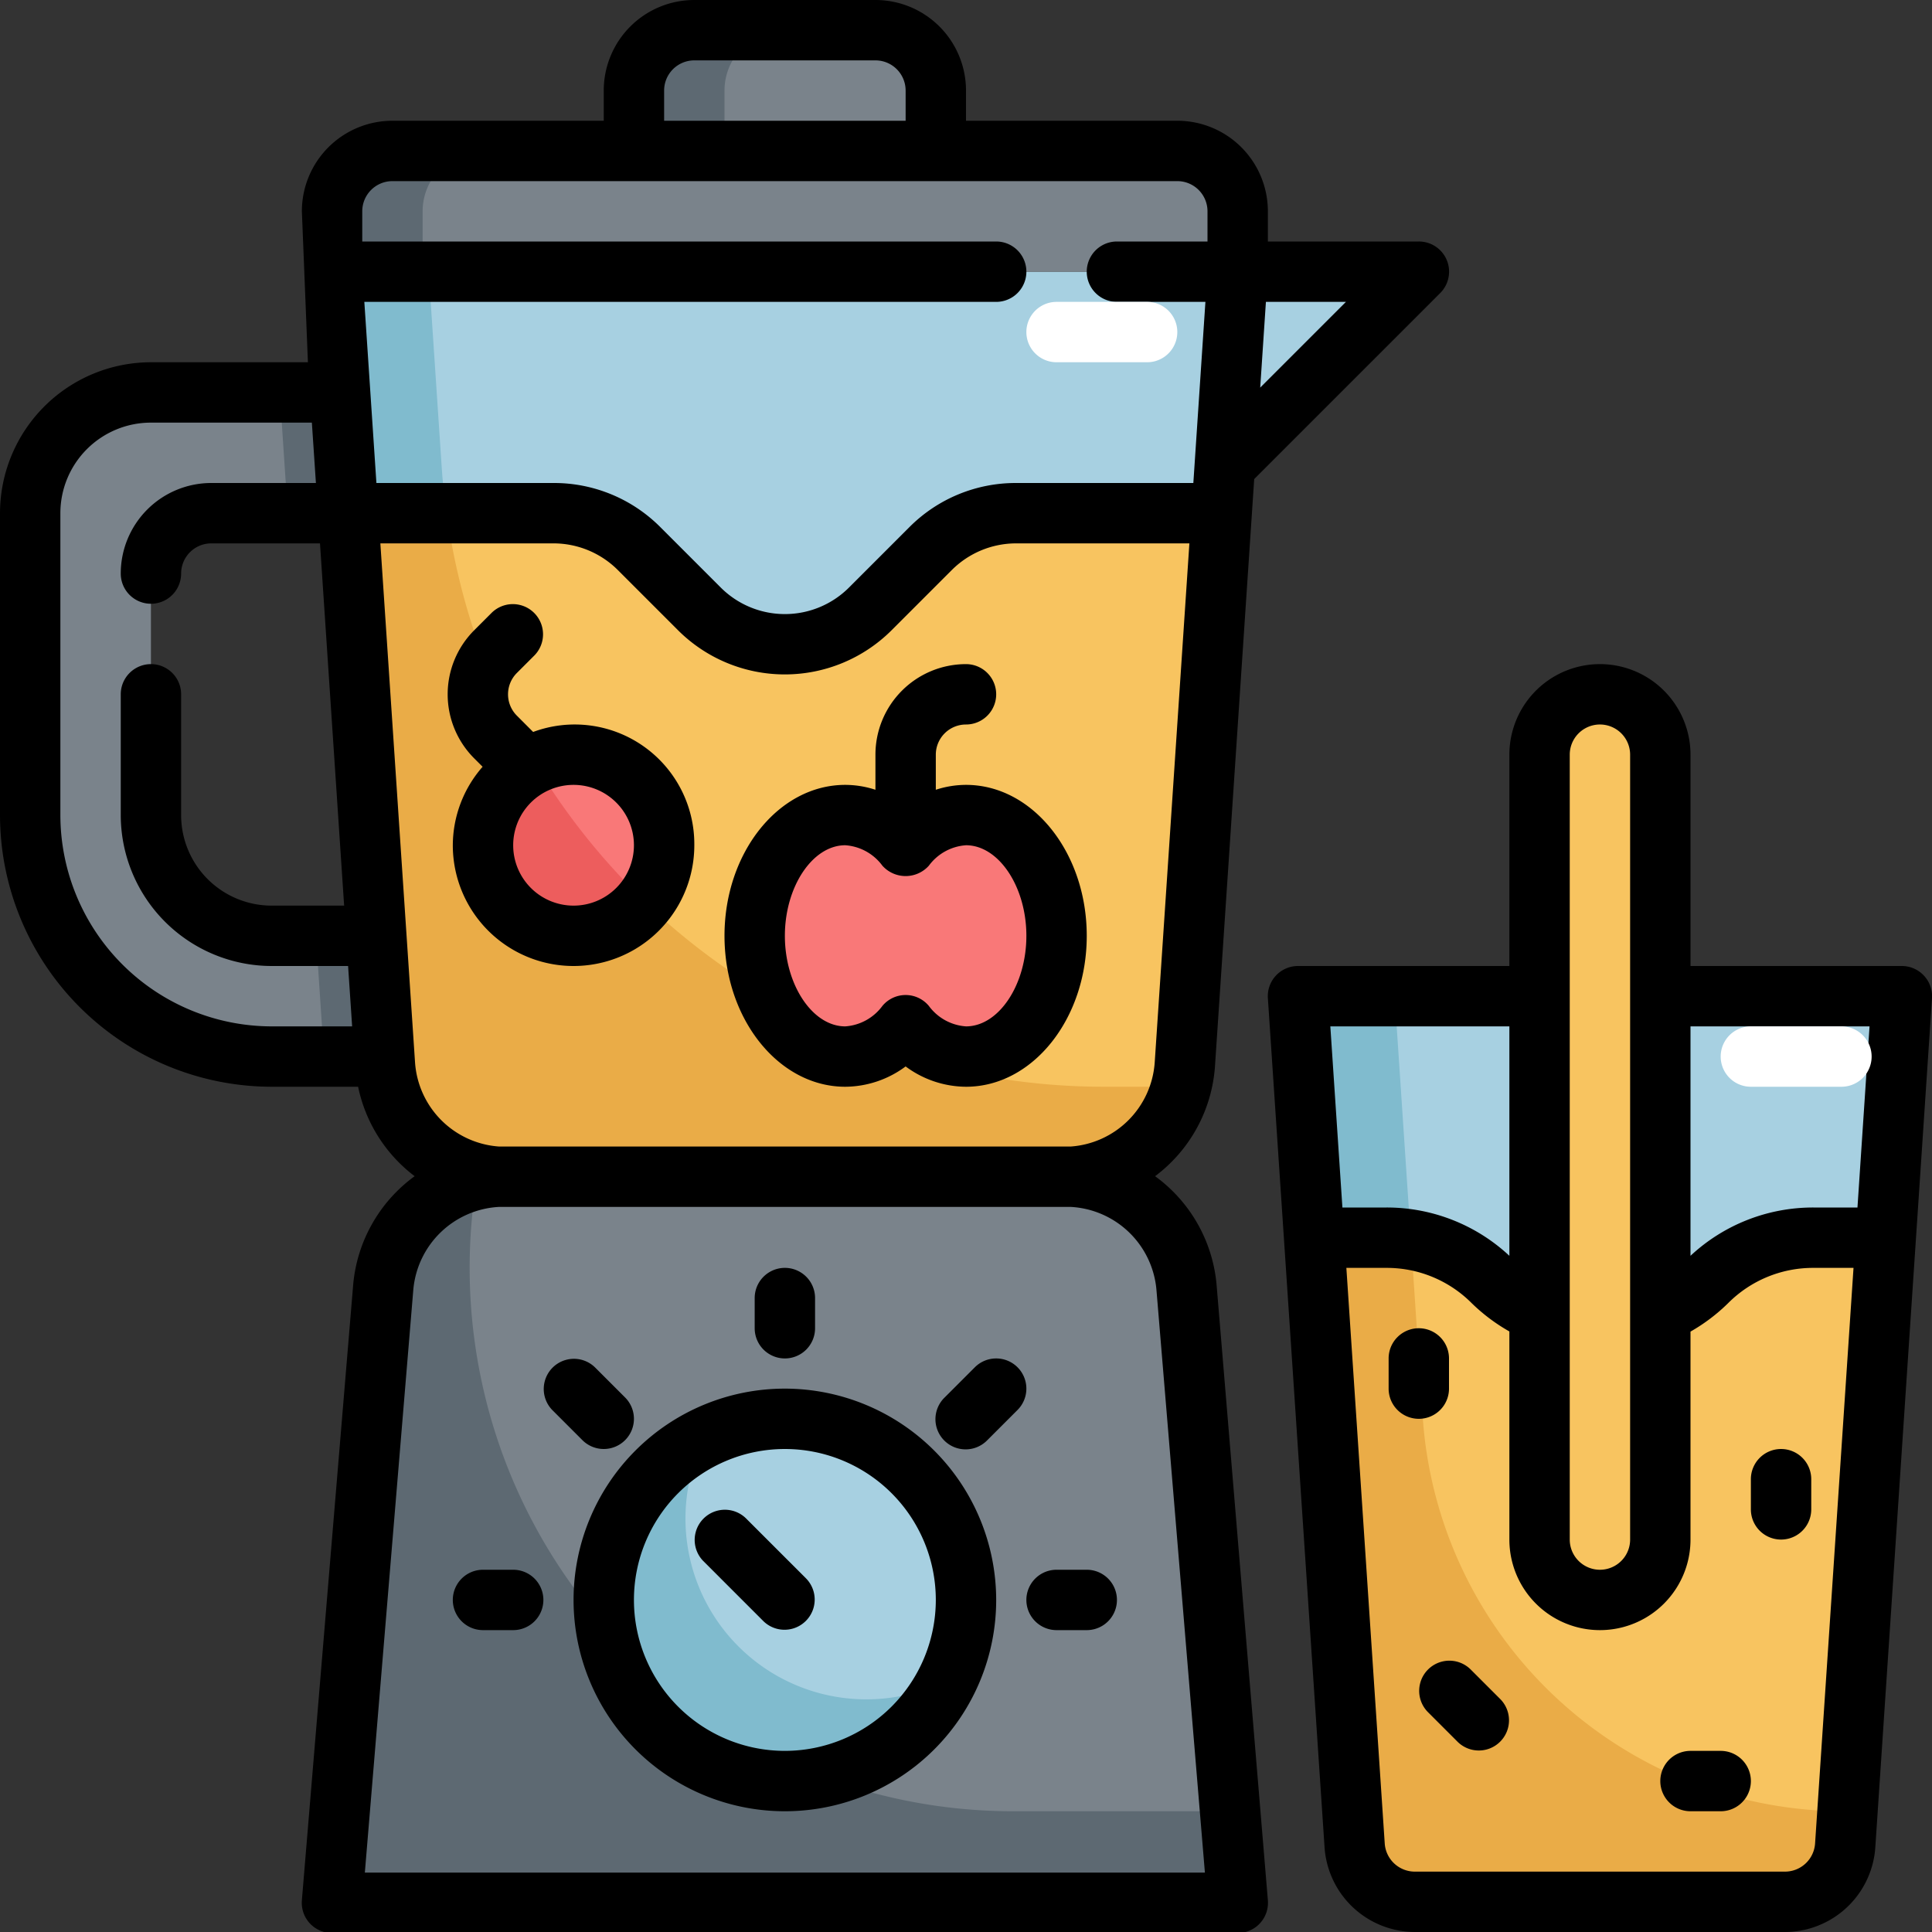 <svg height="512" viewBox="0 0 64 64" width="512" xmlns="http://www.w3.org/2000/svg"><rect x="0" y="0" width="64" height="64" fill="#333333" stroke="none"/><g id="Layer_31" data-name="Layer 31"><path d="m7 17h9v-4h-11a4 4 0 0 0 -4 4v10a8 8 0 0 0 8 8h7v-4h-7a4 4 0 0 1 -4-4v-8a2 2 0 0 1 2-2z" fill="#7a838b"/><path d="m9.533 17h6.467v-4h-6.733z" fill="#5d6972"/><path d="m16 31h-5.533l.266 4h5.267z" fill="#5d6972"/><path d="m35.258 39h-18.516a4 4 0 0 1 -3.991-3.734l-1.751-26.266h30l-1.751 26.266a4 4 0 0 1 -3.991 3.734z" fill="#a7d0e1"/><path d="m38.258 36h-1.676a22 22 0 0 1 -21.951-20.537l-.431-6.463h-3.2l1.751 26.266a4 4 0 0 0 3.991 3.734h18.516a3.992 3.992 0 0 0 3.888-3.109 4 4 0 0 1 -.888.109z" fill="#80bbce"/><path d="m13 5h26a2 2 0 0 1 2 2v2a0 0 0 0 1 0 0h-30a0 0 0 0 1 0 0v-2a2 2 0 0 1 2-2z" fill="#7a838b"/><path d="m16 5h-3a2 2 0 0 0 -2 2v2h3v-2a2 2 0 0 1 2-2z" fill="#5d6972"/><path d="m23 1h6a2 2 0 0 1 2 2v2a0 0 0 0 1 0 0h-10a0 0 0 0 1 0 0v-2a2 2 0 0 1 2-2z" fill="#7a838b"/><path d="m26 1h-3a2 2 0 0 0 -2 2v2h3v-2a2 2 0 0 1 2-2z" fill="#5d6972"/><path d="m41 63.034h-30l1.7-20.4a4 4 0 0 1 3.986-3.669h18.633a4 4 0 0 1 3.986 3.669z" fill="#7a838b"/><path d="m33.558 60a18 18 0 0 1 -17.938-19.491l.08-.909a3.95 3.95 0 0 1 .1-.56 3.994 3.994 0 0 0 -3.1 3.56l-1.7 20.4h30l-.249-3z" fill="#5d6972"/><circle cx="26" cy="53" fill="#a7d0e1" r="6"/><path d="m28.707 56.293a5.989 5.989 0 0 1 -5.37-8.663 6 6 0 1 0 8.033 8.033 5.952 5.952 0 0 1 -2.663.63z" fill="#80bbce"/><path d="m39 9h8l-8 8z" fill="#a7d0e1"/><path d="m33.657 17a4 4 0 0 0 -2.829 1.172l-2 2a4 4 0 0 1 -5.656 0l-2-2a4 4 0 0 0 -2.829-1.172h-6.81l1.218 18.266a4 4 0 0 0 3.991 3.734h18.516a4 4 0 0 0 3.991-3.734l1.218-18.266z" fill="#f8c460"/><path d="m39.15 35.89a4 4 0 0 1 -3.89 3.11h-18.52a4 4 0 0 1 -3.99-3.73l-1.22-18.27h3.27a21.972 21.972 0 0 0 21.78 19h1.68a3.8 3.8 0 0 0 .89-.11z" fill="#eaac47"/><circle cx="19" cy="28" fill="#f97878" r="3"/><path d="m17.725 25.294a2.993 2.993 0 1 0 3.624 4.551 22.008 22.008 0 0 1 -3.624-4.551z" fill="#ed5d5d"/><path d="m32 27a2.626 2.626 0 0 0 -2 1.038 2.626 2.626 0 0 0 -2-1.038c-1.657 0-3 1.791-3 4s1.343 4 3 4a2.626 2.626 0 0 0 2-1.038 2.626 2.626 0 0 0 2 1.038c1.657 0 3-1.791 3-4s-1.343-4-3-4z" fill="#f97878"/><path d="m25.39 32.935a2.991 2.991 0 0 0 2.61 2.065 2.308 2.308 0 0 0 1.135-.31 21.913 21.913 0 0 1 -3.745-1.755z" fill="#ed5d5d"/><path d="m59.129 63h-12.258a2 2 0 0 1 -2-1.867l-1.871-28.133h20l-1.876 28.133a2 2 0 0 1 -1.995 1.867z" fill="#a7d0e1"/><path d="m61.1 60a14 14 0 0 1 -13.971-13.069l-.929-13.931h-3.2l1.876 28.133a2 2 0 0 0 2 1.867h12.253a2 2 0 0 0 2-1.867l.071-1.133z" fill="#80bbce"/><path d="m60.071 41a5 5 0 0 0 -3.535 1.464 5 5 0 0 1 -7.072 0 5 5 0 0 0 -3.535-1.464h-2.4l1.343 20.133a2 2 0 0 0 2 1.867h12.257a2 2 0 0 0 2-1.867l1.338-20.133z" fill="#f8c460"/><path d="m61.1 60a14 14 0 0 1 -13.971-13.069l-.39-5.851a4.974 4.974 0 0 0 -.81-.08h-2.4l1.343 20.133a1.972 1.972 0 0 0 .308.926c.034.053.065.107.1.157a1.98 1.98 0 0 0 1.591.784h12.258a2 2 0 0 0 2-1.867l.071-1.133z" fill="#eaac47"/><rect fill="#f8c460" height="30" rx="2" width="4" x="51" y="23"/><path d="m38.264 38.963a4.981 4.981 0 0 0 1.983-3.631l1.3-19.462 6.163-6.163a1 1 0 0 0 -.71-1.707h-5v-1a3 3 0 0 0 -3-3h-7v-1a3 3 0 0 0 -3-3h-6a3 3 0 0 0 -3 3v1h-7a3 3 0 0 0 -3 3l.2 5h-5.2a5.006 5.006 0 0 0 -5 5v10a9.01 9.01 0 0 0 9 9h2.863a4.982 4.982 0 0 0 1.873 2.963 4.987 4.987 0 0 0 -2.036 3.589l-1.7 20.398a1 1 0 0 0 1 1.083h30a1 1 0 0 0 1-1.083l-1.7-20.4a4.987 4.987 0 0 0 -2.036-3.587zm3.482-26.123.189-2.84h2.651zm-19.746-9.84a1 1 0 0 1 1-1h6a1 1 0 0 1 1 1v1h-8zm-10 4a1 1 0 0 1 1-1h26a1 1 0 0 1 1 1v1h-3a1 1 0 0 0 0 2h2.931l-.4 6h-5.874a4.968 4.968 0 0 0 -3.535 1.465l-2 2a3.005 3.005 0 0 1 -4.244 0l-2-2a4.968 4.968 0 0 0 -3.535-1.465h-5.874l-.4-6h20.931a1 1 0 0 0 0-2h-21zm-10 20v-10a3 3 0 0 1 3-3h5.331l.134 2h-3.465a3 3 0 0 0 -3 3 1 1 0 0 0 2 0 1 1 0 0 1 1-1h3.6l.8 12h-2.4a3 3 0 0 1 -3-3v-4a1 1 0 0 0 -2 0v4a5.006 5.006 0 0 0 5 5h2.531l.134 2h-2.665a7.008 7.008 0 0 1 -7-7zm11.749 8.2-1.149-17.2h5.741a3.017 3.017 0 0 1 2.121.879l2 2a5.007 5.007 0 0 0 7.072 0l2-2a3.017 3.017 0 0 1 2.123-.879h5.743l-1.149 17.2a3 3 0 0 1 -2.792 2.781h-18.918a3 3 0 0 1 -2.792-2.781zm-1.663 26.833 1.606-19.315a3.012 3.012 0 0 1 2.848-2.738h18.92a3.012 3.012 0 0 1 2.848 2.738l1.606 19.315z"/><path d="m26 46a7 7 0 1 0 7 7 7.008 7.008 0 0 0 -7-7zm0 12a5 5 0 1 1 5-5 5.006 5.006 0 0 1 -5 5z"/><path d="m24.707 50.293a1 1 0 0 0 -1.414 1.414l2 2a1 1 0 0 0 1.414-1.414z"/><path d="m26 45a1 1 0 0 0 1-1v-1a1 1 0 0 0 -2 0v1a1 1 0 0 0 1 1z"/><path d="m20 48a1 1 0 0 0 .707-1.707l-1-1a1 1 0 0 0 -1.414 1.414l1 1a1 1 0 0 0 .707.293z"/><path d="m33.707 45.293a1 1 0 0 0 -1.414 0l-1 1a1 1 0 1 0 1.414 1.414l1-1a1 1 0 0 0 0-1.414z"/><path d="m17 52h-1a1 1 0 0 0 0 2h1a1 1 0 0 0 0-2z"/><path d="m36 52h-1a1 1 0 0 0 0 2h1a1 1 0 0 0 0-2z"/><path d="m23 28a3.962 3.962 0 0 0 -5.339-3.753l-.539-.54a1 1 0 0 1 0-1.414l.586-.586a1 1 0 0 0 -1.414-1.414l-.586.586a3 3 0 0 0 0 4.242l.279.279a3.963 3.963 0 0 0 -.987 2.6 4 4 0 0 0 8 0zm-6 0a2 2 0 1 1 2 2 2 2 0 0 1 -2-2z"/><path d="m28 36a3.383 3.383 0 0 0 2-.673 3.383 3.383 0 0 0 2 .673c2.206 0 4-2.243 4-5s-1.794-5-4-5a3.236 3.236 0 0 0 -1 .162v-1.162a1 1 0 0 1 1-1 1 1 0 0 0 0-2 3 3 0 0 0 -3 3v1.162a3.236 3.236 0 0 0 -1-.162c-2.206 0-4 2.243-4 5s1.794 5 4 5zm0-8a1.668 1.668 0 0 1 1.231.678 1.034 1.034 0 0 0 1.538 0 1.668 1.668 0 0 1 1.231-.678c1.084 0 2 1.374 2 3s-.916 3-2 3a1.668 1.668 0 0 1 -1.231-.678 1 1 0 0 0 -1.538 0 1.668 1.668 0 0 1 -1.231.678c-1.084 0-2-1.374-2-3s.916-3 2-3z"/><path d="m63.73 32.316a1 1 0 0 0 -.73-.316h-7v-7a3 3 0 0 0 -6 0v7h-7a1 1 0 0 0 -1 1.066l1.878 28.134a3.008 3.008 0 0 0 2.993 2.8h12.258a3.008 3.008 0 0 0 2.993-2.8l1.878-28.134a1 1 0 0 0 -.27-.75zm-1.799 1.684-.4 6h-1.46a5.949 5.949 0 0 0 -4.071 1.6v-7.6zm-9.931-9a1 1 0 0 1 2 0v26a1 1 0 0 1 -2 0zm-2 9v7.6a5.953 5.953 0 0 0 -4.071-1.6h-1.46l-.4-6zm10.127 27.066a1 1 0 0 1 -1 .934h-12.256a1 1 0 0 1 -1-.934l-1.271-19.066h1.327a3.97 3.97 0 0 1 2.829 1.173 6.055 6.055 0 0 0 1.244.933v6.894a3 3 0 0 0 6 0v-6.889a6.036 6.036 0 0 0 1.243-.939 3.969 3.969 0 0 1 2.828-1.172h1.329z"/><path d="m59 48a1 1 0 0 0 -1 1v1a1 1 0 0 0 2 0v-1a1 1 0 0 0 -1-1z"/><path d="m48 46v-1a1 1 0 0 0 -2 0v1a1 1 0 0 0 2 0z"/><path d="m48.707 55.293a1 1 0 0 0 -1.414 1.414l1 1a1 1 0 0 0 1.414-1.414z"/><path d="m57 58h-1a1 1 0 0 0 0 2h1a1 1 0 0 0 0-2z"/><g fill="#fff"><path d="m38 12h-3a1 1 0 0 1 0-2h3a1 1 0 0 1 0 2z"/><path d="m61 36h-3a1 1 0 0 1 0-2h3a1 1 0 0 1 0 2z"/></g></g></svg>
